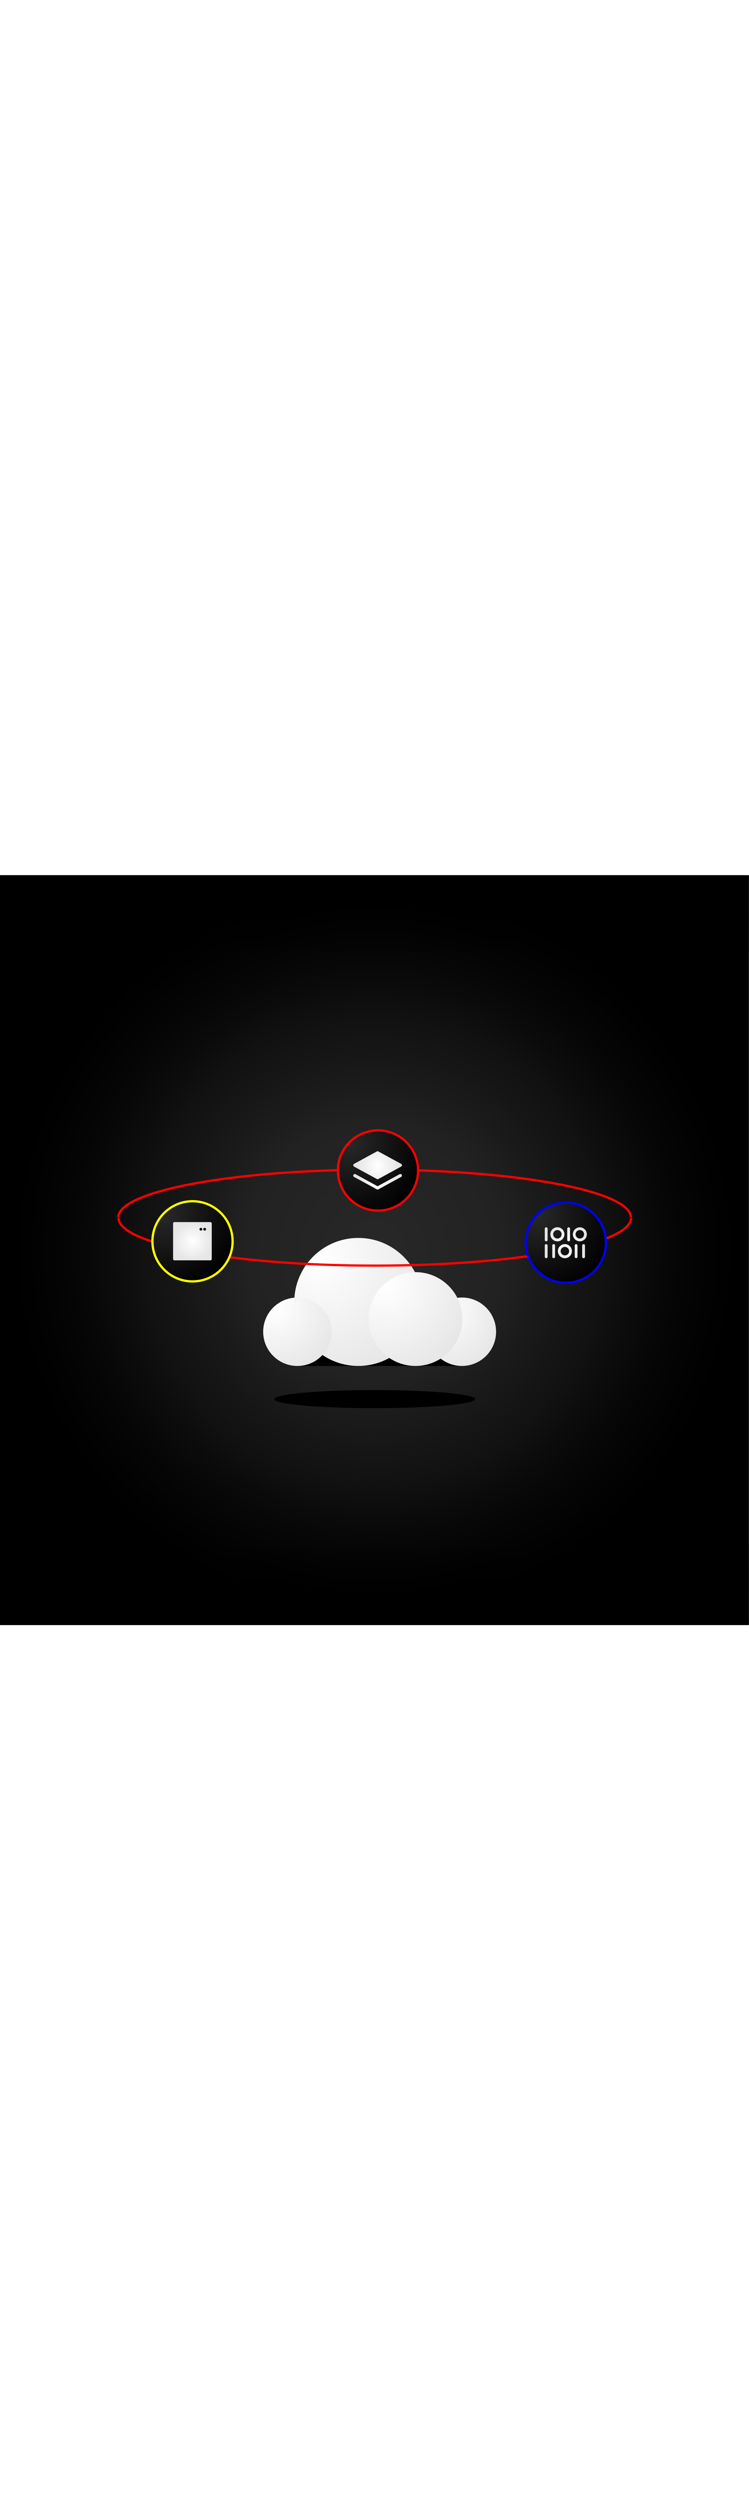 <svg class="img-fluid cloud-illustration" xmlns="http://www.w3.org/2000/svg" xmlns:xlink="http://www.w3.org/1999/xlink" width="600" viewBox="0 0 2001 2002.4">
    <rect x="0" y="0" width="2001" height="2002.4" fill="#333333" stroke="none"/>
    <defs>
        <radialGradient id="radial-gradient" cx="1000.5" cy="1001.9" r="1000.5" gradientUnits="userSpaceOnUse">
            <stop offset="0" stop-color="#282828"></stop>
            <stop offset="0.34" stop-color="#252525" stop-opacity="0.92"></stop>
            <stop offset="0.63" stop-color="#1a1a1a" stop-opacity="0.65"></stop>
            <stop offset="0.9" stop-color="#090909" stop-opacity="0.22"></stop>
            <stop offset="1" stop-opacity="0"></stop>
        </radialGradient>
        <radialGradient id="radial-gradient-2" cx="834.02" cy="670.91" r="330.91" gradientUnits="userSpaceOnUse">
            <stop offset="0" stop-color="#fff"></stop>
            <stop offset="1" stop-color="#e6e6e6"></stop>
        </radialGradient>
        <radialGradient id="radial-gradient-3" cx="723.06" cy="805.91" r="176.36" xlink:href="#radial-gradient-2"></radialGradient>
        <radialGradient id="radial-gradient-4" cx="1164.84" cy="806.66" r="174.13" xlink:href="#radial-gradient-2"></radialGradient>
        <radialGradient id="radial-gradient-5" cx="1017.88" cy="744.57" r="243.69" xlink:href="#radial-gradient-2"></radialGradient>
        <clipPath id="clip-path">
            <path d="M941,576.4l87.8-88.5,380.7,383.6-87.8,88.6ZM1054.5,462l380.7,383.7,87.9-88.6L1142.3,373.5ZM860.9,1424.4l87.9-88.6L568.1,952.1l-87.9,88.6ZM974.5,1310l87.8-88.6L681.6,837.8l-87.8,88.5Z" style="fill: none;"></path>
        </clipPath>
        <linearGradient id="linear-gradient" x1="982" y1="899.89" x2="1017.53" y2="935.43" xlink:href="#radial-gradient-2"></linearGradient>
        <clipPath id="clip-path-2">
            <path d="M697.8,1260.3h0l664.4-664.7-40.3-40.6L657.5,1219.6h0a28.9,28.9,0,0,0,0,40.6A28.4,28.4,0,0,0,697.8,1260.3Z" style="fill: none;"></path>
        </clipPath>
        <linearGradient id="linear-gradient-2" x1="-4634.43" y1="-930.15" x2="-4634.43" y2="-766.48" gradientTransform="translate(3699.5 4812.5) rotate(45)" xlink:href="#radial-gradient-2"></linearGradient>
        <radialGradient id="radial-gradient-10" cx="847.22" cy="1024.1" r="330.91" xlink:href="#radial-gradient-2"></radialGradient>
        <radialGradient id="radial-gradient-11" cx="736.26" cy="1159.1" r="176.36" xlink:href="#radial-gradient-2"></radialGradient>
        <radialGradient id="radial-gradient-12" cx="1178.05" cy="1159.85" r="174.13" xlink:href="#radial-gradient-2"></radialGradient>
        <radialGradient id="radial-gradient-13" cx="1031.08" cy="1097.76" r="243.69" xlink:href="#radial-gradient-2"></radialGradient>
        <radialGradient id="radial-gradient-14" cx="935.58" cy="717.19" r="209.12" gradientUnits="userSpaceOnUse">
            <stop offset="0" stop-color="#282828"></stop>
            <stop offset="1"></stop>
        </radialGradient>
        <radialGradient id="radial-gradient-15" cx="1008.74" cy="818.89" r="48.26" xlink:href="#radial-gradient-2"></radialGradient>
        <radialGradient id="radial-gradient-16" cx="1008.74" cy="774.61" r="53.03" xlink:href="#radial-gradient-2"></radialGradient>
        <radialGradient id="radial-gradient-17" cx="1785.72" cy="693.41" r="85.11" xlink:href="#radial-gradient-14"></radialGradient>
        <radialGradient id="radial-gradient-18" cx="1627.15" cy="627.63" r="160.17" xlink:href="#radial-gradient-14"></radialGradient>
        <radialGradient id="radial-gradient-19" cx="1716.48" cy="663.64" r="117.61" xlink:href="#radial-gradient-14"></radialGradient>
        <radialGradient id="radial-gradient-20" cx="1577.99" cy="689.95" r="85.68" xlink:href="#radial-gradient-14"></radialGradient>
        <radialGradient id="radial-gradient-21" cx="387.09" cy="692.04" r="85.11" xlink:href="#radial-gradient-14"></radialGradient>
        <radialGradient id="radial-gradient-22" cx="228.53" cy="626.26" r="160.17" xlink:href="#radial-gradient-14"></radialGradient>
        <radialGradient id="radial-gradient-23" cx="317.85" cy="662.26" r="117.61" xlink:href="#radial-gradient-14"></radialGradient>
        <radialGradient id="radial-gradient-24" cx="179.37" cy="688.58" r="85.68" xlink:href="#radial-gradient-14"></radialGradient>
        <radialGradient id="radial-gradient-25" cx="440.13" cy="906.36" r="209.12" xlink:href="#radial-gradient-14"></radialGradient>
        <radialGradient id="radial-gradient-26" cx="514.03" cy="977.61" r="51.36" xlink:href="#radial-gradient-2"></radialGradient>
        <radialGradient id="radial-gradient-27" cx="1437.47" cy="910.04" r="209.12" xlink:href="#radial-gradient-14"></radialGradient>
        <radialGradient id="radial-gradient-28" cx="1511.6" cy="981.65" r="49.32" xlink:href="#radial-gradient-2"></radialGradient>
        <linearGradient id="linear-gradient-7" x1="1000" x2="1000" y2="212.99" gradientUnits="userSpaceOnUse">
          <stop offset="0"></stop>
          <stop offset="0.93" stop-opacity="0.16"></stop>
          <stop offset="1" stop-opacity="0"></stop>
        </linearGradient>
        <linearGradient id="linear-gradient-8" x1="1000" y1="2000" x2="1000" y2="1787.01" xlink:href="#linear-gradient-7"></linearGradient>
    </defs>
    <g id="background">
        <rect width="2000" height="2000"></rect>
        <circle cx="1000.5" cy="1001.9" r="1000.5" style="fill: url(#radial-gradient);"></circle>
    </g>
    <g id="connected-cloud">
        <!-- BACK -->
        <path id="back-ellipse" d="M316.1,914c0-70.4,306.5-127.4,684.6-127.4s684.7,57,684.7,127.4" style="fill: none;stroke: red;stroke-width: 6;"></path>
        <!-- MIDDLE -->
        <g class="edge-performance" data-svg-origin="11.500090599060059 615.5999755859375" transform="matrix(1,0,0,1,0,-1850)" style="opacity: 0; transform-origin: 0px 0px;">
            <g id="middle-edge" class="vision">
                <ellipse id="middle-edge-outer-ring" cx="1014.8" cy="912.3" rx="953.3" ry="216.4" style="fill: none;stroke: red;stroke-width: 6;"></ellipse>
                <g id="edge-dots">
                    <path d="M1873.1,798.1a50.3,50.3,0,1,1-50.3-50.3h0a50.3,50.3,0,0,1,50.3,50.3" style="fill: white;"></path>
                    <path d="M1564.4,1089.3a50.3,50.3,0,1,1-50.3-50.3h0a50.3,50.3,0,0,1,50.3,50.3" style="fill: white;"></path>
                    <path d="M112.3,913.3A50.4,50.4,0,1,1,62,863h0a50.3,50.3,0,0,1,50.3,50.3" style="fill: white;"></path>
                </g>
                <g id="edge-cloud">
                    <rect x="781.3" y="851.5" width="439.4" height="106.17" class="fill-gray-300"></rect>
                    <circle cx="944" cy="786.6" r="171" style="fill: url(#radial-gradient-2);"></circle>
                    <circle cx="781.3" cy="866.2" r="91.4" style="fill: url(#radial-gradient-3);"></circle>
                    <circle cx="1220.7" cy="866.2" r="91.4" style="fill: url(#radial-gradient-4);"></circle>
                    <circle cx="1096.8" cy="832.3" r="125.3" style="fill: url(#radial-gradient-5);"></circle>
                </g>
                <path id="edge-shadow" d="M1268.9,1319.8c0,13.4-120.2,24.2-268.4,24.2s-268.4-10.8-268.4-24.2,120.2-24.2,268.4-24.2,268.4,10.9,268.4,24.2"></path>
            </g>
            <g id="middle-iss" class="iss" data-svg-origin="341.70001220703125 373.5" transform="matrix(1,0,0,1,0,2000.4)" style="transform-origin: 0px 0px; opacity: 0;">
                <g id="back-iss-stars">
                    <circle class="fill-white" cx="357.5" cy="512.8" r="15.8"></circle>
                    <circle class="fill-white" cx="1577.5" cy="1204.8" r="15.8"></circle>
                    <circle class="fill-white" cx="586.5" cy="1492.8" r="15.8"></circle>
                    <circle class="fill-white" cx="803.5" cy="597.8" r="15.8"></circle>
                </g>
                <g id="middle-iss-station">
                    <polygon class="fill-gray-300" points="1409.5 871.5 1028.8 487.9 941 576.4 1321.7 960.1 1409.5 871.5"></polygon>
                    <polygon class="fill-gray-300" points="1523.1 757.1 1142.3 373.5 1054.5 462 1435.2 845.7 1523.1 757.1"></polygon>
                    <polygon class="fill-gray-300" points="948.8 1335.8 568.1 952.1 480.2 1040.7 860.9 1424.4 948.8 1335.8"></polygon>
                    <polygon class="fill-gray-300" points="1062.3 1221.4 681.6 837.8 593.8 926.3 974.5 1310 1062.3 1221.4"></polygon>
                    <g style="clip-path: url(#clip-path);"><path d="M708.2,1329l664.6-722.9-40.3-40.6L668.1,1230.2h0Z"></path></g>
                    <path d="M697.8,1260.3h0l664.4-664.7-40.3-40.6L657.5,1219.6h0a28.9,28.9,0,0,0,0,40.6A28.4,28.4,0,0,0,697.8,1260.3Z" style="fill: url(#linear-gradient);"></path>
                    <ellipse class="fill-white" cx="1342.1" cy="575.2" rx="28.5" ry="28.7"></ellipse>
                    <g style="clip-path: url(#clip-path-2);"><path d="M1144.1,957.5h0l-200.5-202S840.6,927.8,902.2,958c53,26,23,90,23,90s187.4,56.6,218.9,24.7A81.8,81.8,0,0,0,1144.1,957.5Z"></path></g>
                    <path d="M1151.2,950.4h0l-200.5-202L836.2,863.7l200.5,202h.1a.1.1,0,0,0,.1.1,80.4,80.4,0,0,0,114.3,0A82,82,0,0,0,1151.2,950.4Z" style="fill: url(#linear-gradient-2);"></path>
                    <ellipse class="fill-white" cx="893.3" cy="805.8" rx="80.9" ry="81.5"></ellipse>
                </g>
                <g id="middle-iss-dots">
                    <circle class="fill-primary" cx="1685.5" cy="911.8" r="31.6"></circle>
                    <circle class="fill-primary" cx="1253.5" cy="1033.8" r="31.6"></circle>
                </g>
            </g>
        </g>

        
        <g id="middle-hybrid-cloud" class="hybrid-cloud" data-svg-origin="284.9000244140625 615.5999755859375" transform="matrix(1,0,0,1,0,-1850)" style="transform-origin: 0px 0px; opacity: 0;">
            <path id="hybrid-cloud-shadow" d="M1269.4,1399.3c0,13.3-120.2,24.2-268.4,24.2s-268.4-10.9-268.4-24.2,120.2-24.2,268.4-24.2,268.4,10.8,268.4,24.2"></path>
            <g id="middle-hybrid-cloud-cloud">
                <rect x="781.3" y="851.5" width="439.4" height="106.17" style="fill: #e6e6e6;"></rect>
                <circle cx="944" cy="786.6" r="171" style="fill: url(#radial-gradient-2);"></circle>
                <circle cx="781.3" cy="866.2" r="91.4" style="fill: url(#radial-gradient-3);"></circle>
                <circle cx="1220.7" cy="866.2" r="91.4" style="fill: url(#radial-gradient-4);"></circle>
                <circle cx="1096.8" cy="832.3" r="125.3" style="fill: url(#radial-gradient-5);"></circle>
            </g>
            <g id="middle-hybrid-cloud-computer-stack">
                <path d="M1135.6,1197.7v-55.9a22.8,22.8,0,0,0-22.8-22.8H889.2a22.8,22.8,0,0,0-22.8,22.8v55.9a22.8,22.8,0,0,0,7.4,16.8,22.6,22.6,0,0,0-7.4,16.7v56a22.7,22.7,0,0,0,7.4,16.7,22.8,22.8,0,0,0-7.4,16.8v55.9a22.8,22.8,0,0,0,22.8,22.8h223.6a22.8,22.8,0,0,0,22.8-22.8v-55.9a22.8,22.8,0,0,0-7.4-16.8,22.7,22.7,0,0,0,7.4-16.7v-56a22.6,22.6,0,0,0-7.4-16.7,22.8,22.8,0,0,0,7.4-16.8"></path>
                <path style="fill: red;" d="M1112.8,1222.8H889.2a8.5,8.5,0,0,0-8.4,8.4v56a8.3,8.3,0,0,0,8.4,8.3h223.6a8.3,8.3,0,0,0,8.4-8.3v-56a8.4,8.4,0,0,0-8.4-8.4m-209.7,42a8.5,8.5,0,0,1,8.4-8.4h33.6a8.4,8.4,0,0,1,0,16.8H911.5a8.5,8.5,0,0,1-8.4-8.4m179-11.1a7.2,7.2,0,0,1,.7-3.3,10,10,0,0,1,1.7-2.8,9,9,0,0,1,11.9,0,8.4,8.4,0,0,1,1.8,2.8,8.8,8.8,0,0,1,.7,3.3,9.3,9.3,0,0,1-2.5,5.9,8.8,8.8,0,0,1-11.9,0,10,10,0,0,1-1.7-2.8,7.1,7.1,0,0,1-.7-3.2"></path>
                <path style="fill: red;" d="M1112.8,1312.3H889.2a8.4,8.4,0,0,0-8.4,8.4v55.9a8.3,8.3,0,0,0,8.4,8.4h223.6a8.3,8.3,0,0,0,8.4-8.4v-55.9a8.4,8.4,0,0,0-8.4-8.4m-209.7,42a8.4,8.4,0,0,1,8.4-8.4h33.6a8.4,8.4,0,0,1,0,16.8H911.5a8.5,8.5,0,0,1-8.4-8.4m179-11.2a8.4,8.4,0,0,1,8.3-8.5,8.5,8.5,0,0,1,8.5,8.5,8.8,8.8,0,0,1-.7,3.2,6.8,6.8,0,0,1-1.8,2.6,8.1,8.1,0,0,1-11.5.4l-.4-.4a5.6,5.6,0,0,1-1.7-2.6,7.1,7.1,0,0,1-.7-3.2"></path>
                <path style="fill: red;" d="M1112.8,1133.4H889.2a8.3,8.3,0,0,0-8.4,8.4v55.9a8.4,8.4,0,0,0,8.4,8.4h223.6a8.4,8.4,0,0,0,8.4-8.4v-55.9a8.3,8.3,0,0,0-8.4-8.4m-209.7,41.9a8.5,8.5,0,0,1,8.4-8.4h33.6a8.4,8.4,0,0,1,0,16.8H911.5a8.5,8.5,0,0,1-8.4-8.4m179-11.1a7.8,7.8,0,0,1,.7-3.3,6.5,6.5,0,0,1,1.7-2.6,8.6,8.6,0,0,1,11.9,0,8,8,0,0,1,2.5,5.9,8.2,8.2,0,0,1-.7,3.1,7.1,7.1,0,0,1-1.8,2.7,8.2,8.2,0,0,1-11.5.4.8.8,0,0,0-.4-.4,7.7,7.7,0,0,1-1.7-2.7,6.7,6.7,0,0,1-.7-3.1"></path>
            </g>
            <g id="middle-hybrid-cloud-3-red-dots">
                <path id="left-dot" d="M348.1,909.5a31.6,31.6,0,1,1-31.6-31.6,31.6,31.6,0,0,1,31.6,31.6" style="fill: red;"></path>
                <path id="right-dot" d="M1717.1,909.5a31.6,31.6,0,1,1-31.6-31.6h0a31.7,31.7,0,0,1,31.6,31.6" style="fill: red;"></path>
                <path id="center-dot" d="M1033.1,1040.5a31.6,31.6,0,1,1-31.6-31.6,31.6,31.6,0,0,1,31.6,31.6h0" style="fill: red;"></path>
            </g>
        </g>
        <g id="middle-cloud-services" class="cloud-services" data-svg-origin="703.0999755859375 681.6000366210938" transform="matrix(1,0,0,1,0,0)" style="transform-origin: 0px 0px; opacity: 1;">
            <g id="cloud">
                <rect x="794.5" y="1204.7" width="439.4" height="106.17" class="fill-gray-300"></rect>
                <circle cx="957.2" cy="1139.8" r="171" style="fill: url(#radial-gradient-10);"></circle>
                <circle cx="794.5" cy="1219.4" r="91.4" style="fill: url(#radial-gradient-11);"></circle>
                <circle cx="1233.9" cy="1219.4" r="91.4" style="fill: url(#radial-gradient-12);"></circle>
                <circle cx="1110" cy="1185.5" r="125.3" style="fill: url(#radial-gradient-13);"></circle>
            </g>
            <path id="shadow" d="M1269.4,1399.4c0,13.4-120.2,24.2-268.4,24.2s-268.4-10.8-268.4-24.2,120.2-24.2,268.4-24.2,268.4,10.8,268.4,24.2"></path>
            <g id="stack-icon">
                <circle cx="1009.8" cy="788.7" r="107.1" style="fill: url(#radial-gradient-14);stroke: red;stroke-width: 6;"></circle>
                <path style="fill: url(#radial-gradient-15);" d="M1067.6,798.6l-58.9,32.2-58.8-32.2a4.2,4.2,0,0,0-5.7,1.7,4.1,4.1,0,0,0,1.7,5.6l60.9,33.2a3.4,3.4,0,0,0,1.9.5,3.5,3.5,0,0,0,2-.5l60.9-33.2a4.1,4.1,0,0,0,1.7-5.6A4.2,4.2,0,0,0,1067.6,798.6Z"></path>
                <path style="fill: url(#radial-gradient-16);" d="M945.9,778.3l60.9,33.2a4.5,4.5,0,0,0,1.9.5,4.6,4.6,0,0,0,2-.5l60.9-33.2a4.5,4.5,0,0,0,2.2-3.7,4.2,4.2,0,0,0-2.2-3.6l-60.9-33.2a3.9,3.9,0,0,0-3.9,0L945.9,771a4.2,4.2,0,0,0-2.2,3.6A4.5,4.5,0,0,0,945.9,778.3Z"></path>
            </g>
        </g>
        <!-- FRONT -->
        <path id="front-ellipse" d="M1685.9,915.4c0,70.4-306.5,127.4-684.7,127.4s-684.6-57-684.6-127.4" style="fill: none;stroke: red;stroke-width: 6;"></path>
        <g id="front-hybrid-cloud" class="hybrid-cloud" data-svg-origin="140.02801513671875 575.5374755859375" transform="matrix(1,0,0,1,0,-1850)" style="transform-origin: 0px 0px; opacity: 0;">
            <path id="hybrid-cloud-right-small-shadow" d="M1837.6,1156.3c0,6.6-60.1,12.1-134.2,12.1s-134.2-5.5-134.2-12.1,60-12.1,134.2-12.1,134.2,5.4,134.2,12.1"></path>
            <path id="hybrid-cloud-left-small-shadow" d="M437.5,1156.3c0,6.6-60,12.1-134.2,12.1s-134.2-5.5-134.2-12.1,60.1-12.1,134.2-12.1,134.2,5.4,134.2,12.1"></path>
            <g id="hybrid-cloud-blue-lined-cloud">
                <path style="stroke: blue;stroke-width: 6;" d="M1606,788a67.4,67.4,0,0,1-49.6-113.1,68.3,68.3,0,0,1,24.9-17,105.6,105.6,0,0,1,189-36.2,84.3,84.3,0,0,1,31.3,11.7,82,82,0,0,1,22.1,20.2,67.4,67.4,0,0,1-7.1,134.4Z"></path>
                <rect x="1606" y="713.5" width="210.6" height="50.89"></rect>
                <circle cx="1816.6" cy="720.6" r="43.8" style="fill: url(#radial-gradient-17);"></circle>
                <circle cx="1684" cy="682.4" r="82" style="fill: url(#radial-gradient-18);"></circle>
                <circle cx="1757.3" cy="704.3" r="60.1" style="fill: url(#radial-gradient-19);"></circle>
                <circle cx="1606" cy="720.6" r="43.8" style="fill: url(#radial-gradient-20);"></circle>
            </g>
            <g id="hybrid-cloud-yellow-lined-cloud">
                <path style="stroke: yellow;stroke-width: 6;" d="M207.4,786.6a67.4,67.4,0,0,1-24.7-130.1,105.6,105.6,0,0,1,189-36.2,83.3,83.3,0,0,1,53.4,31.9A67.4,67.4,0,0,1,418,786.6Z"></path>
                <rect x="207.4" y="712.2" width="210.6" height="50.89"></rect>
                <circle cx="418" cy="719.2" r="43.8" style="fill: url(#radial-gradient-21);"></circle>
                <circle cx="285.4" cy="681.1" r="82" style="fill: url(#radial-gradient-22);"></circle>
                <circle cx="358.6" cy="703" r="60.1" style="fill: url(#radial-gradient-23);"></circle>
                <circle cx="207.4" cy="719.2" r="43.8" style="fill: url(#radial-gradient-24);"></circle>
            </g>
        </g>
        <g id="front-cloud-services" class="cloud-services" data-svg-origin="407.1999816894531 870.800048828125" transform="matrix(1,0,0,1,0,0)" style="transform-origin: 0px 0px; opacity: 1;">
            <g id="window-icon">
                <circle cx="514.3" cy="977.9" r="107.1" style="fill: url(#radial-gradient-25);stroke: yellow;stroke-width: 6;"></circle>
                <path d="M561.9,926.5H466.2a3.8,3.8,0,0,0-3.8,3.8v94.6a3.8,3.8,0,0,0,3.8,3.8h95.7a3.8,3.8,0,0,0,3.8-3.8V930.3A3.8,3.8,0,0,0,561.9,926.5Zm-22.5,21.7a2.8,2.8,0,0,1-1.2.8,3.9,3.9,0,0,1-3,0,2.8,2.8,0,0,1-1.2-.8,3.6,3.6,0,0,1-.8-1.2,3.3,3.3,0,0,1-.3-1.5,3.5,3.5,0,0,1,.3-1.4,3.6,3.6,0,0,1,.8-1.2,4,4,0,0,1,5.4,0,3.6,3.6,0,0,1,1.1,2.6A3.7,3.7,0,0,1,539.4,948.2Zm10.9-1.2a3.6,3.6,0,0,1-.8,1.2,3.9,3.9,0,0,1-5.4,0,3.6,3.6,0,0,1-.8-1.2,3.3,3.3,0,0,1-.3-1.5,3.6,3.6,0,0,1,1.1-2.6,4,4,0,0,1,5.4,0,3.6,3.6,0,0,1,1.1,2.6A3.3,3.3,0,0,1,550.3,947Z" style="fill: url(#radial-gradient-26);"></path>
            </g>
            <g id="binary-icon">
                <circle cx="1511.7" cy="981.6" r="107.1" style="fill: url(#radial-gradient-27);stroke: blue;stroke-width: 6;"></circle>
                <path d="M1459.1,985.4a3.7,3.7,0,0,0-3.7,3.7v30a3.7,3.7,0,0,0,3.7,3.8,3.8,3.8,0,0,0,3.8-3.8v-30A3.8,3.8,0,0,0,1459.1,985.4Zm20,0a3.7,3.7,0,0,0-3.7,3.7v30a3.7,3.7,0,0,0,3.7,3.8,3.8,3.8,0,0,0,3.8-3.8v-30A3.8,3.8,0,0,0,1479.1,985.4Zm-20-45a3.7,3.7,0,0,0-3.7,3.8v29.9a3.7,3.7,0,0,0,3.7,3.8,3.8,3.8,0,0,0,3.8-3.8V944.2A3.8,3.8,0,0,0,1459.1,940.4Zm60,37.5a3.8,3.8,0,0,0,3.8-3.8V944.2a3.8,3.8,0,0,0-3.8-3.8,3.7,3.7,0,0,0-3.7,3.8v29.9A3.7,3.7,0,0,0,1519.1,977.9Zm20,7.5a3.7,3.7,0,0,0-3.7,3.7v30a3.7,3.7,0,1,0,7.4,0v-30A3.7,3.7,0,0,0,1539.1,985.4Zm-31.2-26.3a18.8,18.8,0,1,0-18.8,18.8A18.8,18.8,0,0,0,1507.9,959.1Zm-18.8,11.3a11.3,11.3,0,1,1,11.3-11.3A11.2,11.2,0,0,1,1489.1,970.4Zm78.7-11.3a18.7,18.7,0,1,0-18.7,18.8A18.7,18.7,0,0,0,1567.8,959.1Zm-18.7,11.3a11.3,11.3,0,1,1,11.2-11.3A11.2,11.2,0,0,1,1549.1,970.4Zm10,15a3.8,3.8,0,0,0-3.8,3.7v30a3.8,3.8,0,0,0,3.8,3.8,3.7,3.7,0,0,0,3.7-3.8v-30A3.7,3.7,0,0,0,1559.1,985.4Zm-50,0a18.8,18.8,0,1,0,18.8,18.7A18.7,18.7,0,0,0,1509.1,985.4Zm0,30a11.3,11.3,0,1,1,11.3-11.3A11.2,11.2,0,0,1,1509.1,1015.4Z" style="fill: url(#radial-gradient-28);"></path>
            </g>
        </g>
    </g>
    <rect width="2000" height="212.99" style="fill:url(#linear-gradient-7)"></rect>
    <rect y="1790" width="2000" height="212.99" style="fill:url(#linear-gradient-8)"></rect>
</svg>